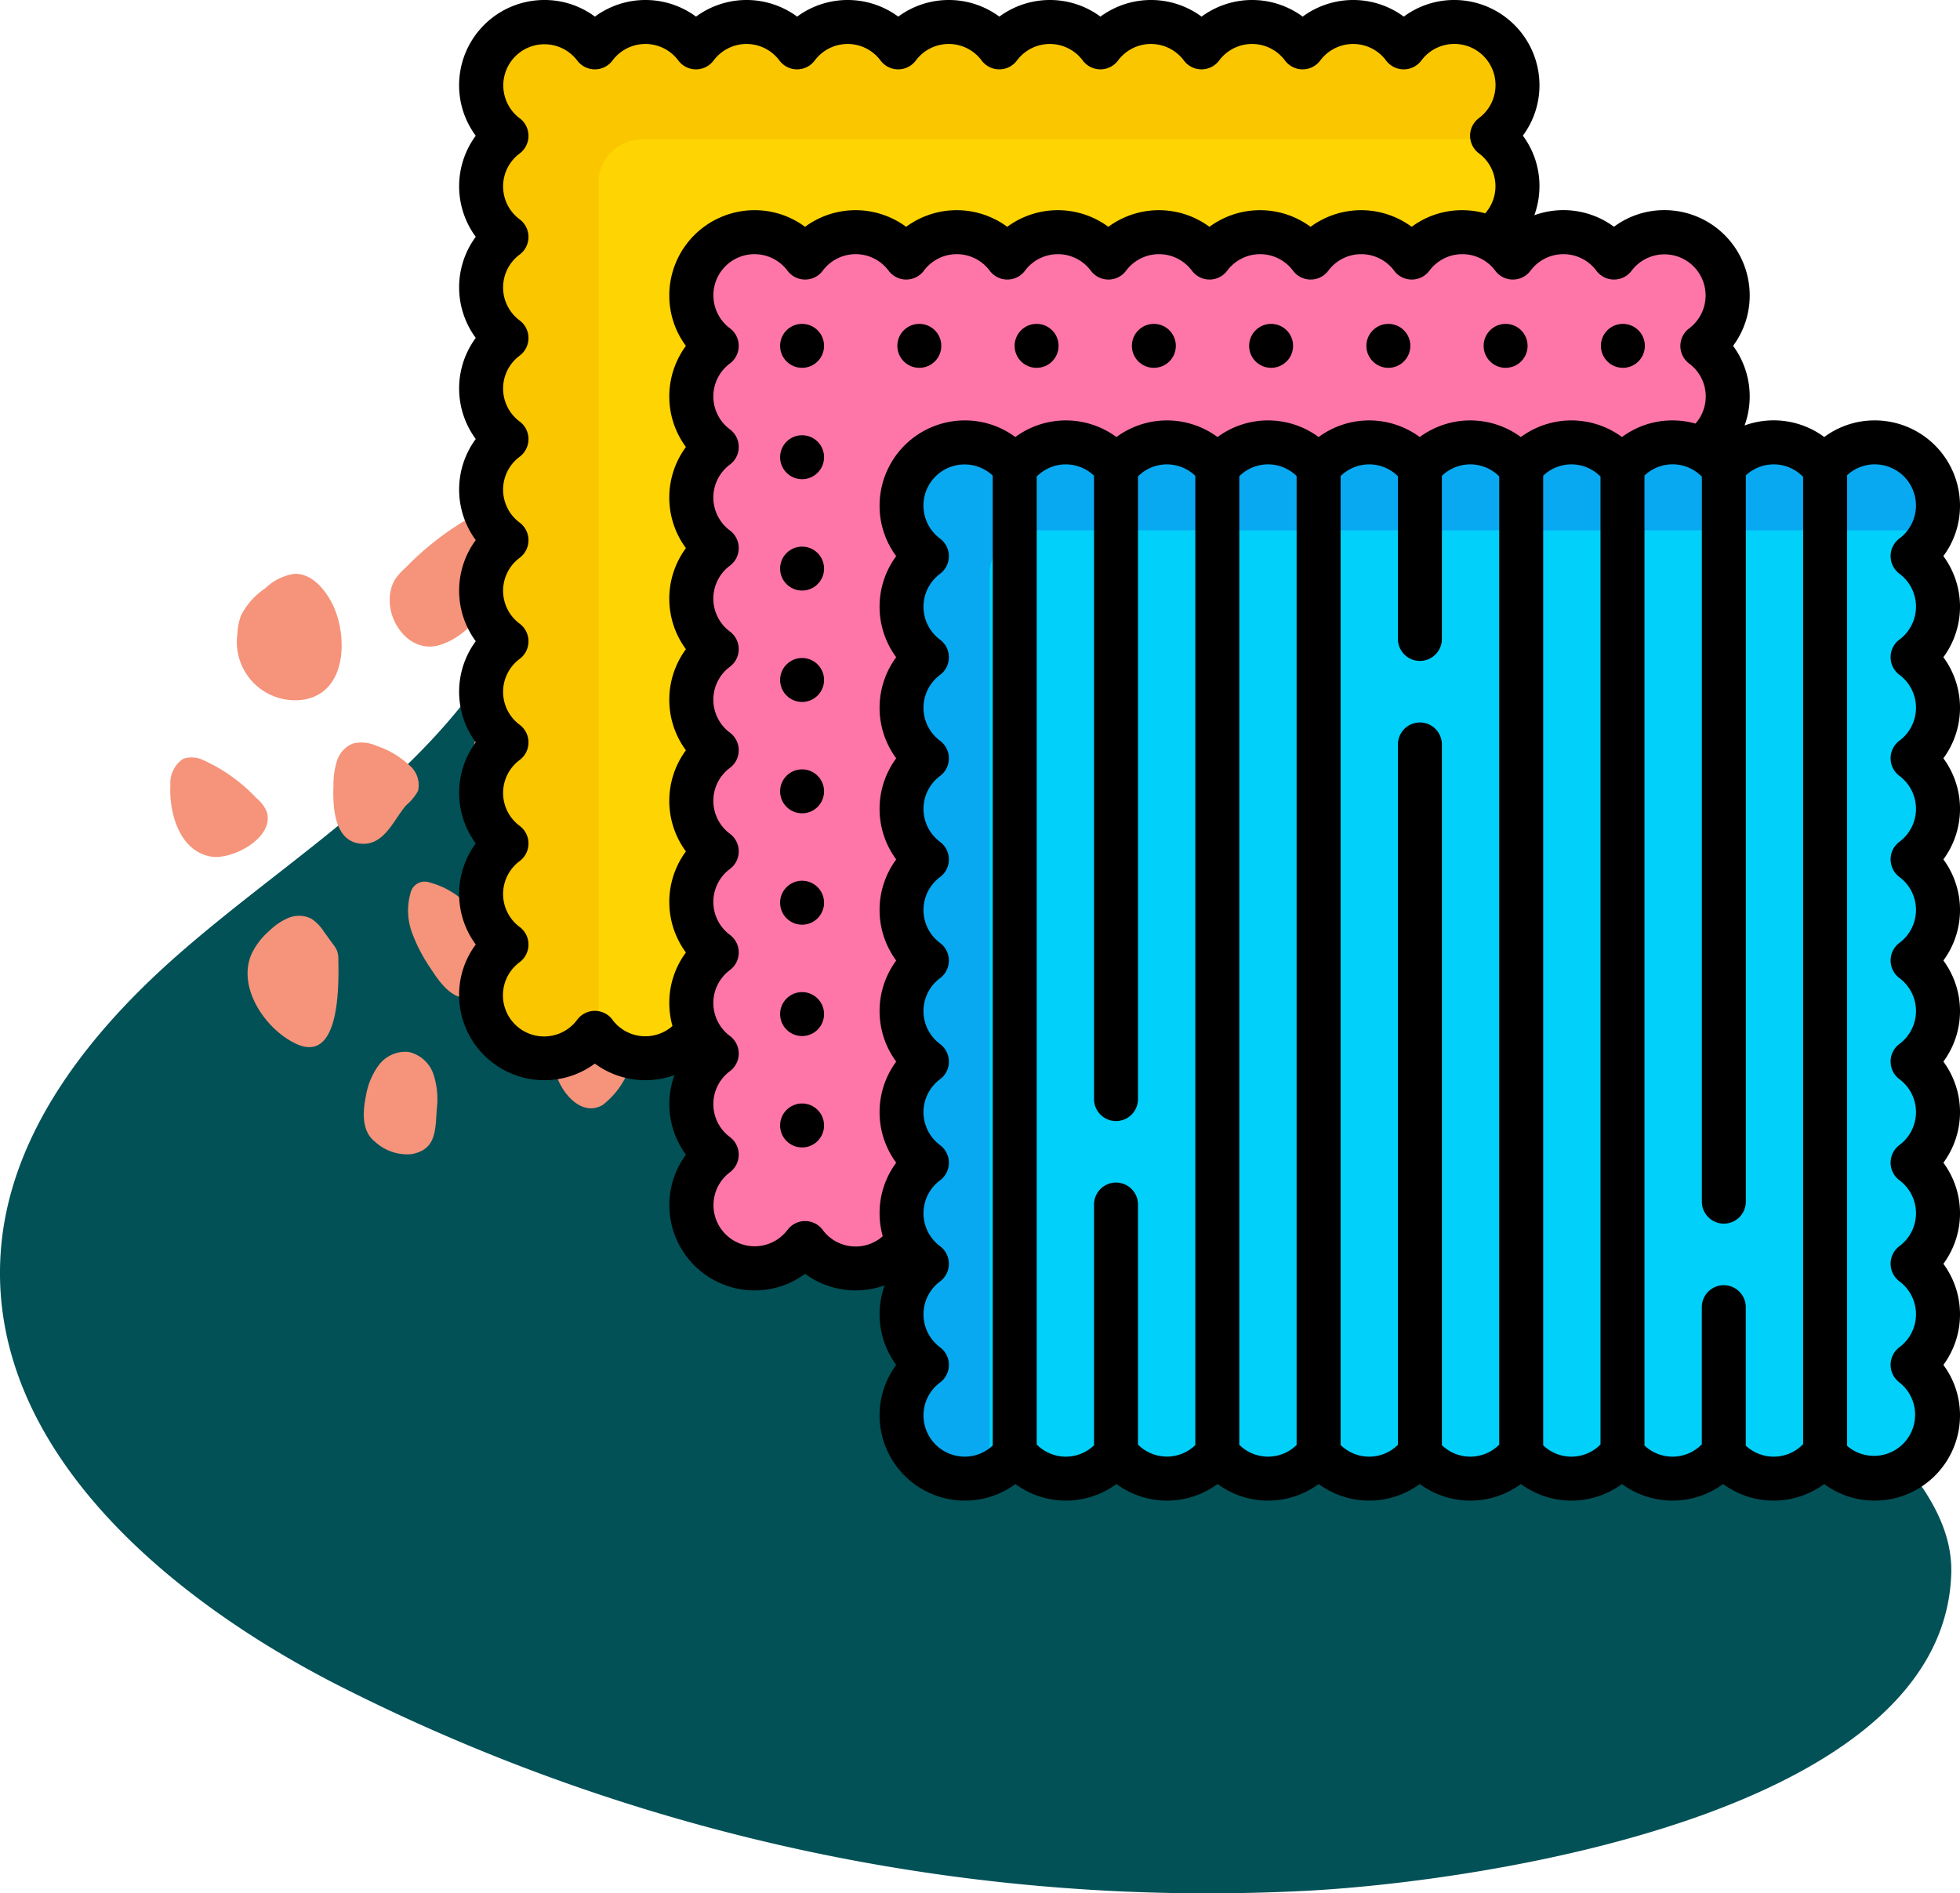 <svg xmlns="http://www.w3.org/2000/svg" xmlns:xlink="http://www.w3.org/1999/xlink" width="111" height="107.243" viewBox="0 0 111 107.243">
  <defs>
    <clipPath id="clip-path">
      <rect id="Rectángulo_374083" data-name="Rectángulo 374083" width="85" height="85" transform="translate(206 1040)" fill="#fff" stroke="#707070" stroke-width="1"/>
    </clipPath>
  </defs>
  <g id="Grupo_1065652" data-name="Grupo 1065652" transform="translate(-180 -1040)">
    <path id="Trazado_771771" data-name="Trazado 771771" d="M3.029,901.384c-4.854-10.632-9.623-21.763-18.282-29.613S-37.772,860.4-47.38,867.054c-6.449,4.467-9.558,12.294-14.67,18.244-4.391,5.111-10.2,8.763-15.273,13.2s-9.639,10.174-10.116,16.9c-.78,11,9.328,19.569,19.151,24.571a108.718,108.718,0,0,0,54.973,11.61c9.6-.525,35.933-4.308,36.339-17.97.161-5.407-6.641-9.634-9.612-13.5C9.069,914.456,5.973,907.832,3.029,901.384Z" transform="translate(267.481 195.512)" fill="#025157"/>
    <g id="Grupo_1054388" data-name="Grupo 1054388" transform="translate(-1477.32 1041.764)">
      <path id="Trazado_771758" data-name="Trazado 771758" d="M1719.933,176.872c-.182.885-.264,2.007.516,2.607a2.69,2.69,0,0,0,2.063.7c1.4-.258,1.346-1.325,1.433-2.566a4.56,4.56,0,0,0-.191-1.961,1.924,1.924,0,0,0-1.413-1.263,1.886,1.886,0,0,0-1.675.738A4,4,0,0,0,1719.933,176.872Z" transform="translate(-41.887 -116.568)" fill="#f5947a"/>
      <path id="Trazado_771759" data-name="Trazado 771759" d="M1693.235,139.81a1.538,1.538,0,0,0-.07-.525,1.6,1.6,0,0,0-.221-.369l-.538-.74a2.393,2.393,0,0,0-.7-.718,1.544,1.544,0,0,0-1.292-.05,3.429,3.429,0,0,0-1.1.744,4.094,4.094,0,0,0-.978,1.26c-.875,1.919.766,4.314,2.5,5.127C1693.355,145.713,1693.253,141.144,1693.235,139.81Z" transform="translate(-16.752 -87.181)" fill="#f5947a"/>
      <path id="Trazado_771760" data-name="Trazado 771760" d="M1672.416,97.065a1.971,1.971,0,0,0-.572-.742,9.418,9.418,0,0,0-3.04-2.169,1.5,1.5,0,0,0-1.11-.061,1.646,1.646,0,0,0-.724,1.5c-.083,1.526.495,3.719,2.291,4.036C1670.473,99.846,1672.925,98.534,1672.416,97.065Z" transform="translate(0 -52.875)" fill="#f5947a"/>
      <path id="Trazado_771761" data-name="Trazado 771761" d="M1690.61,45.548c-.439-.847-1.187-1.7-2.14-1.654a3.006,3.006,0,0,0-1.638.819,4.065,4.065,0,0,0-1.377,1.552,3.483,3.483,0,0,0-.2,1.04A3.3,3.3,0,0,0,1689.113,51C1691.53,50.505,1691.491,47.247,1690.61,45.548Z" transform="translate(-14.492 -13.152)" fill="#f5947a"/>
      <path id="Trazado_771762" data-name="Trazado 771762" d="M1733.282,30.8a3.441,3.441,0,0,0,.345-.975,3.212,3.212,0,0,0-.284-1.546,1.55,1.55,0,0,0-.605-.877,1.476,1.476,0,0,0-1.341.169,16.573,16.573,0,0,0-3.626,2.832,3.287,3.287,0,0,0-.615.7,2.247,2.247,0,0,0-.273,1.073c-.042,1.475,1.267,3.1,2.861,2.587C1731.555,34.178,1732.528,32.4,1733.282,30.8Z" transform="translate(-47.492 0)" fill="#f5947a"/>
      <path id="Trazado_771763" data-name="Trazado 771763" d="M1715.629,93.454a3.01,3.01,0,0,0,.662-.8,1.455,1.455,0,0,0-.507-1.475,5.064,5.064,0,0,0-1.837-1.084,2.058,2.058,0,0,0-1.334-.134,1.556,1.556,0,0,0-.908.976,4.438,4.438,0,0,0-.2,1.36c-.041,1.118-.015,3.135,1.478,3.332C1714.38,95.807,1714.9,94.272,1715.629,93.454Z" transform="translate(-35.299 -49.611)" fill="#f5947a"/>
      <path id="Trazado_771764" data-name="Trazado 771764" d="M1755.448,78.825a2.137,2.137,0,0,0-1.456-2.078,3.529,3.529,0,0,0-1.639-.019,4.262,4.262,0,0,0-1.3.4,3.708,3.708,0,0,0-1.689,2.419,3.5,3.5,0,0,0-.075,1.651c.369,1.59,2.36,2.338,3.837,1.869C1754.783,82.537,1755.377,80.354,1755.448,78.825Z" transform="translate(-65.2 -39.108)" fill="#f5947a"/>
      <path id="Trazado_771765" data-name="Trazado 771765" d="M1781.446,121.187a4.676,4.676,0,0,0,.116-1.316,2.49,2.49,0,0,0-.423-1.681,2.413,2.413,0,0,0-1.786-.566,4.9,4.9,0,0,0-1.481.119,1.633,1.633,0,0,0-1.172,2.3,3.787,3.787,0,0,0,2.4,2.423A1.98,1.98,0,0,0,1781.446,121.187Z" transform="translate(-86.87 -71.587)" fill="#f5947a"/>
      <path id="Trazado_771766" data-name="Trazado 771766" d="M1736.9,132.044a4.137,4.137,0,0,0-1.06-1.977,4.713,4.713,0,0,0-2.732-1.967.821.821,0,0,0-1.07.6,3.628,3.628,0,0,0,.087,2.257,9.263,9.263,0,0,0,1.061,2.03c.452.7,1.244,1.868,2.237,1.608A2.547,2.547,0,0,0,1736.9,132.044Z" transform="translate(-51.468 -79.881)" fill="#f5947a"/>
      <path id="Trazado_771767" data-name="Trazado 771767" d="M1776.033,162.2a2.282,2.282,0,0,0-.793-1.823,2.673,2.673,0,0,0-1.723-.353,2.352,2.352,0,0,0-1.355.389,2.385,2.385,0,0,0-.7,1.717,5.814,5.814,0,0,0,.134,2.108c.3,1.073,1.445,2.486,2.652,1.779A4.611,4.611,0,0,0,1776.033,162.2Z" transform="translate(-82.795 -105.193)" fill="#f5947a"/>
    </g>
    <g id="Enmascarar_grupo_135" data-name="Enmascarar grupo 135" clip-path="url(#clip-path)">
      <g id="tela" transform="translate(206 1040)">
        <path id="Trazado_775549" data-name="Trazado 775549" d="M13.988,59.108a3.567,3.567,0,0,1,.6-5.155,3.569,3.569,0,0,1,0-5.726,3.569,3.569,0,0,1,0-5.727,3.569,3.569,0,0,1,0-5.727,3.569,3.569,0,0,1,0-5.726,3.569,3.569,0,0,1,0-5.727,3.569,3.569,0,0,1,0-5.727,3.576,3.576,0,1,1,5-5,3.569,3.569,0,0,1,5.726,0,3.569,3.569,0,0,1,5.726,0,3.569,3.569,0,0,1,5.726,0,3.569,3.569,0,0,1,5.726,0,3.569,3.569,0,0,1,5.726,0,3.569,3.569,0,0,1,5.726,0,3.567,3.567,0,0,1,5.152-.605,3.625,3.625,0,0,0-.6-.571,3.569,3.569,0,0,0,0-5.726,3.576,3.576,0,1,0-5-5,3.569,3.569,0,0,0-5.726,0,3.569,3.569,0,0,0-5.726,0,3.569,3.569,0,0,0-5.726,0,3.569,3.569,0,0,0-5.726,0,3.569,3.569,0,0,0-5.726,0,3.569,3.569,0,0,0-5.726,0,3.569,3.569,0,0,0-5.726,0,3.569,3.569,0,0,0-5.726,0,3.576,3.576,0,1,0-5,5,3.569,3.569,0,0,0,0,5.726,3.569,3.569,0,0,0,0,5.727,3.569,3.569,0,0,0,0,5.727,3.569,3.569,0,0,0,0,5.726,3.569,3.569,0,0,0,0,5.727,3.569,3.569,0,0,0,0,5.727,3.569,3.569,0,0,0,0,5.726,3.569,3.569,0,0,0,0,5.727,3.576,3.576,0,1,0,5,5,3.569,3.569,0,0,0,5.726,0,3.62,3.62,0,0,0,.574.6Z" fill="#fed402"/>
        <path id="Trazado_775550" data-name="Trazado 775550" d="M7.887,10.376a2.5,2.5,0,0,1,2.49-2.49H58.742c-.078-.069-.157-.136-.24-.2a3.576,3.576,0,1,0-5-5,3.569,3.569,0,0,0-5.726,0,3.569,3.569,0,0,0-5.726,0,3.569,3.569,0,0,0-5.726,0,3.569,3.569,0,0,0-5.726,0,3.569,3.569,0,0,0-5.726,0,3.569,3.569,0,0,0-5.726,0,3.569,3.569,0,0,0-5.726,0,3.569,3.569,0,0,0-5.726,0,3.576,3.576,0,1,0-5,5,3.569,3.569,0,0,0,0,5.726,3.569,3.569,0,0,0,0,5.727,3.569,3.569,0,0,0,0,5.727,3.569,3.569,0,0,0,0,5.726,3.569,3.569,0,0,0,0,5.727,3.569,3.569,0,0,0,0,5.727,3.569,3.569,0,0,0,0,5.726,3.569,3.569,0,0,0,0,5.727,3.576,3.576,0,1,0,5,5c.062.083.129.163.2.24V10.376Z" fill="#fac600"/>
        <path id="Trazado_775551" data-name="Trazado 775551" d="M25.895,71.015a3.567,3.567,0,0,1,.6-5.155,3.569,3.569,0,0,1,0-5.727,3.569,3.569,0,0,1,0-5.726,3.569,3.569,0,0,1,0-5.727,3.569,3.569,0,0,1,0-5.727,3.569,3.569,0,0,1,0-5.726,3.569,3.569,0,0,1,0-5.727,3.576,3.576,0,1,1,5-5,3.569,3.569,0,0,1,5.726,0,3.569,3.569,0,0,1,5.726,0,3.569,3.569,0,0,1,5.726,0,3.569,3.569,0,0,1,5.726,0,3.569,3.569,0,0,1,5.726,0,3.569,3.569,0,0,1,5.726,0,3.566,3.566,0,0,1,5.153-.6,3.612,3.612,0,0,0-.6-.571,3.569,3.569,0,0,0,0-5.727,3.576,3.576,0,1,0-5-5,3.569,3.569,0,0,0-5.726,0,3.569,3.569,0,0,0-5.726,0,3.569,3.569,0,0,0-5.726,0,3.569,3.569,0,0,0-5.726,0,3.569,3.569,0,0,0-5.726,0,3.569,3.569,0,0,0-5.726,0,3.569,3.569,0,0,0-5.726,0,3.569,3.569,0,0,0-5.726,0,3.576,3.576,0,1,0-5,5,3.569,3.569,0,0,0,0,5.727,3.569,3.569,0,0,0,0,5.727,3.569,3.569,0,0,0,0,5.726,3.569,3.569,0,0,0,0,5.727,3.569,3.569,0,0,0,0,5.727,3.569,3.569,0,0,0,0,5.726,3.569,3.569,0,0,0,0,5.727,3.569,3.569,0,0,0,0,5.727,3.576,3.576,0,1,0,5,5,3.569,3.569,0,0,0,5.726,0,3.62,3.62,0,0,0,.574.605Z" fill="#fe76a8"/>
        <path id="Trazado_775552" data-name="Trazado 775552" d="M83.754,34.364A3.57,3.57,0,0,0,82.315,31.5a3.576,3.576,0,1,0-5-5,3.569,3.569,0,0,0-5.726,0,3.569,3.569,0,0,0-5.726,0,3.569,3.569,0,0,0-5.726,0,3.569,3.569,0,0,0-5.726,0,3.569,3.569,0,0,0-5.726,0,3.569,3.569,0,0,0-5.726,0,3.569,3.569,0,0,0-5.726,0,3.569,3.569,0,0,0-5.726,0,3.576,3.576,0,1,0-5,5,3.569,3.569,0,0,0,0,5.727,3.569,3.569,0,0,0,0,5.726,3.569,3.569,0,0,0,0,5.727,3.569,3.569,0,0,0,0,5.727,3.569,3.569,0,0,0,0,5.726,3.569,3.569,0,0,0,0,5.727,3.569,3.569,0,0,0,0,5.727,3.569,3.569,0,0,0,0,5.726,3.576,3.576,0,1,0,5,5,3.569,3.569,0,0,0,5.726,0,3.569,3.569,0,0,0,5.726,0,3.569,3.569,0,0,0,5.726,0,3.569,3.569,0,0,0,5.726,0,3.569,3.569,0,0,0,5.726,0,3.569,3.569,0,0,0,5.726,0,3.569,3.569,0,0,0,5.726,0,3.569,3.569,0,0,0,5.726,0,3.576,3.576,0,1,0,5-5,3.569,3.569,0,0,0,0-5.726,3.569,3.569,0,0,0,0-5.727,3.569,3.569,0,0,0,0-5.727,3.569,3.569,0,0,0,0-5.726,3.569,3.569,0,0,0,0-5.727,3.569,3.569,0,0,0,0-5.727,3.569,3.569,0,0,0,0-5.726A3.569,3.569,0,0,0,83.754,34.364Z" fill="#01d0fb"/>
        <path id="Trazado_775553" data-name="Trazado 775553" d="M30.04,32.529a2.5,2.5,0,0,1,2.49-2.49H83.466A3.576,3.576,0,0,0,77.311,26.5a3.569,3.569,0,0,0-5.726,0,3.569,3.569,0,0,0-5.726,0,3.569,3.569,0,0,0-5.726,0,3.569,3.569,0,0,0-5.726,0,3.569,3.569,0,0,0-5.726,0,3.569,3.569,0,0,0-5.726,0,3.569,3.569,0,0,0-5.726,0,3.569,3.569,0,0,0-5.726,0,3.576,3.576,0,1,0-5,5,3.569,3.569,0,0,0,0,5.727,3.569,3.569,0,0,0,0,5.726,3.569,3.569,0,0,0,0,5.727,3.569,3.569,0,0,0,0,5.727,3.569,3.569,0,0,0,0,5.726,3.569,3.569,0,0,0,0,5.727,3.569,3.569,0,0,0,0,5.727,3.569,3.569,0,0,0,0,5.726,3.576,3.576,0,0,0,3.542,6.155V32.529Z" fill="#08a9f1"/>
        <path id="Trazado_775554" data-name="Trazado 775554" d="M84.057,31.5A4.775,4.775,0,0,0,85,28.637a4.83,4.83,0,0,0-4.824-4.824,4.775,4.775,0,0,0-2.863.941A4.821,4.821,0,0,0,72.8,24.1a4.822,4.822,0,0,0-.651-4.51,4.775,4.775,0,0,0,.941-2.863,4.83,4.83,0,0,0-4.824-4.824,4.775,4.775,0,0,0-2.863.941,4.822,4.822,0,0,0-4.51-.651,4.823,4.823,0,0,0,.291-1.647,4.775,4.775,0,0,0-.941-2.863,4.775,4.775,0,0,0,.941-2.863A4.829,4.829,0,0,0,56.361,0,4.776,4.776,0,0,0,53.5.941a4.826,4.826,0,0,0-5.726,0,4.826,4.826,0,0,0-5.726,0,4.826,4.826,0,0,0-5.726,0,4.826,4.826,0,0,0-5.726,0,4.826,4.826,0,0,0-5.726,0,4.826,4.826,0,0,0-5.726,0,4.825,4.825,0,0,0-5.726,0,4.826,4.826,0,0,0-5.726,0A4.776,4.776,0,0,0,4.825,0,4.829,4.829,0,0,0,0,4.824,4.775,4.775,0,0,0,.943,7.687a4.825,4.825,0,0,0,0,5.726,4.825,4.825,0,0,0,0,5.727,4.825,4.825,0,0,0,0,5.727,4.825,4.825,0,0,0,0,5.726,4.825,4.825,0,0,0,0,5.727,4.825,4.825,0,0,0,0,5.727,4.825,4.825,0,0,0,0,5.726,4.825,4.825,0,0,0,0,5.727A4.775,4.775,0,0,0,0,56.362a4.83,4.83,0,0,0,4.824,4.824,4.775,4.775,0,0,0,2.863-.941,4.821,4.821,0,0,0,4.51.651,4.822,4.822,0,0,0,.651,4.51,4.774,4.774,0,0,0-.941,2.863,4.83,4.83,0,0,0,4.824,4.824,4.775,4.775,0,0,0,2.863-.941,4.821,4.821,0,0,0,4.51.651,4.822,4.822,0,0,0,.651,4.51,4.775,4.775,0,0,0-.941,2.863A4.83,4.83,0,0,0,28.639,85a4.775,4.775,0,0,0,2.863-.941,4.826,4.826,0,0,0,5.726,0,4.826,4.826,0,0,0,5.726,0,4.826,4.826,0,0,0,5.726,0,4.826,4.826,0,0,0,5.726,0,4.826,4.826,0,0,0,5.726,0,4.825,4.825,0,0,0,5.726,0,4.826,4.826,0,0,0,5.726,0,4.826,4.826,0,0,0,5.726,0A4.775,4.775,0,0,0,80.175,85,4.83,4.83,0,0,0,85,80.176a4.775,4.775,0,0,0-.941-2.863,4.825,4.825,0,0,0,0-5.726,4.825,4.825,0,0,0,0-5.727,4.825,4.825,0,0,0,0-5.727,4.825,4.825,0,0,0,0-5.726,4.825,4.825,0,0,0,0-5.727,4.825,4.825,0,0,0,0-5.727,4.825,4.825,0,0,0,0-5.726,4.826,4.826,0,0,0,0-5.727ZM8.685,57.757a1.245,1.245,0,0,0-1.993,0A2.331,2.331,0,1,1,3.431,54.5a1.245,1.245,0,0,0,0-1.993,2.324,2.324,0,0,1,0-3.733,1.245,1.245,0,0,0,0-1.993,2.324,2.324,0,0,1,0-3.733,1.245,1.245,0,0,0,0-1.993,2.324,2.324,0,0,1,0-3.733,1.245,1.245,0,0,0,0-1.993,2.324,2.324,0,0,1,0-3.733,1.245,1.245,0,0,0,0-1.993,2.324,2.324,0,0,1,0-3.733,1.245,1.245,0,0,0,0-1.993,2.324,2.324,0,0,1,0-3.733,1.245,1.245,0,0,0,0-1.993,2.324,2.324,0,0,1,0-3.733,1.245,1.245,0,0,0,0-1.993,2.324,2.324,0,0,1,0-3.733,1.245,1.245,0,0,0,0-1.993A2.331,2.331,0,1,1,6.692,3.43a1.245,1.245,0,0,0,1.993,0,2.324,2.324,0,0,1,3.733,0,1.245,1.245,0,0,0,1.993,0,2.324,2.324,0,0,1,3.733,0,1.245,1.245,0,0,0,1.993,0,2.324,2.324,0,0,1,3.733,0,1.245,1.245,0,0,0,1.993,0,2.324,2.324,0,0,1,3.733,0,1.245,1.245,0,0,0,1.993,0,2.324,2.324,0,0,1,3.733,0,1.245,1.245,0,0,0,1.993,0,2.324,2.324,0,0,1,3.733,0,1.245,1.245,0,0,0,1.993,0,2.324,2.324,0,0,1,3.733,0,1.245,1.245,0,0,0,1.993,0,2.324,2.324,0,0,1,3.733,0,1.245,1.245,0,0,0,1.993,0,2.331,2.331,0,1,1,3.261,3.261,1.245,1.245,0,0,0,0,1.994,2.319,2.319,0,0,1,.356,3.4,4.843,4.843,0,0,0-1.3-.179,4.775,4.775,0,0,0-2.863.941,4.826,4.826,0,0,0-5.726,0,4.826,4.826,0,0,0-5.726,0,4.826,4.826,0,0,0-5.726,0,4.826,4.826,0,0,0-5.726,0,4.826,4.826,0,0,0-5.726,0,4.826,4.826,0,0,0-5.726,0,4.775,4.775,0,0,0-2.863-.941,4.83,4.83,0,0,0-4.824,4.824,4.774,4.774,0,0,0,.941,2.863,4.825,4.825,0,0,0,0,5.727,4.825,4.825,0,0,0,0,5.727,4.825,4.825,0,0,0,0,5.726,4.825,4.825,0,0,0,0,5.727,4.825,4.825,0,0,0,0,5.727,4.825,4.825,0,0,0,0,5.726,4.775,4.775,0,0,0-.941,2.863,4.847,4.847,0,0,0,.179,1.3,2.319,2.319,0,0,1-3.4-.356ZM20.592,69.664a1.245,1.245,0,0,0-1.993,0A2.33,2.33,0,1,1,15.338,66.4a1.245,1.245,0,0,0,0-1.993,2.324,2.324,0,0,1,0-3.733,1.245,1.245,0,0,0,0-1.994,2.324,2.324,0,0,1,0-3.733,1.245,1.245,0,0,0,0-1.993,2.324,2.324,0,0,1,0-3.733,1.245,1.245,0,0,0,0-1.994,2.324,2.324,0,0,1,0-3.733,1.245,1.245,0,0,0,0-1.994,2.324,2.324,0,0,1,0-3.733,1.245,1.245,0,0,0,0-1.993,2.324,2.324,0,0,1,0-3.733,1.245,1.245,0,0,0,0-1.993,2.324,2.324,0,0,1,0-3.733,1.245,1.245,0,0,0,0-1.994,2.324,2.324,0,0,1,0-3.733,1.245,1.245,0,0,0,0-1.993A2.33,2.33,0,1,1,18.6,15.336a1.245,1.245,0,0,0,1.993,0,2.324,2.324,0,0,1,3.733,0,1.245,1.245,0,0,0,1.993,0,2.324,2.324,0,0,1,3.733,0,1.245,1.245,0,0,0,1.993,0,2.324,2.324,0,0,1,3.733,0,1.245,1.245,0,0,0,1.993,0,2.324,2.324,0,0,1,3.733,0,1.245,1.245,0,0,0,1.993,0,2.324,2.324,0,0,1,3.733,0,1.245,1.245,0,0,0,1.993,0,2.324,2.324,0,0,1,3.733,0,1.245,1.245,0,0,0,1.993,0,2.324,2.324,0,0,1,3.733,0,1.245,1.245,0,0,0,1.993,0,2.324,2.324,0,0,1,3.733,0,1.245,1.245,0,0,0,1.993,0A2.33,2.33,0,1,1,69.662,18.6a1.245,1.245,0,0,0,0,1.993,2.319,2.319,0,0,1,.357,3.4,4.845,4.845,0,0,0-1.3-.179,4.775,4.775,0,0,0-2.863.941,4.825,4.825,0,0,0-5.726,0,4.825,4.825,0,0,0-5.726,0,4.825,4.825,0,0,0-5.726,0,4.825,4.825,0,0,0-5.726,0,4.825,4.825,0,0,0-5.726,0,4.825,4.825,0,0,0-5.726,0,4.775,4.775,0,0,0-2.863-.941,4.83,4.83,0,0,0-4.824,4.824,4.775,4.775,0,0,0,.941,2.863,4.825,4.825,0,0,0,0,5.727,4.825,4.825,0,0,0,0,5.726,4.825,4.825,0,0,0,0,5.727,4.825,4.825,0,0,0,0,5.727,4.825,4.825,0,0,0,0,5.726,4.825,4.825,0,0,0,0,5.727,4.775,4.775,0,0,0-.941,2.863,4.846,4.846,0,0,0,.179,1.3,2.319,2.319,0,0,1-3.4-.356ZM26.3,80.176a2.315,2.315,0,0,1,.939-1.867,1.245,1.245,0,0,0,0-1.993,2.324,2.324,0,0,1,0-3.733,1.245,1.245,0,0,0,0-1.993,2.324,2.324,0,0,1,0-3.733,1.245,1.245,0,0,0,0-1.993,2.324,2.324,0,0,1,0-3.733,1.245,1.245,0,0,0,0-1.993,2.324,2.324,0,0,1,0-3.733,1.245,1.245,0,0,0,0-1.993,2.324,2.324,0,0,1,0-3.733,1.245,1.245,0,0,0,0-1.993,2.324,2.324,0,0,1,0-3.733,1.245,1.245,0,0,0,0-1.993,2.324,2.324,0,0,1,0-3.733,1.245,1.245,0,0,0,0-1.993,2.324,2.324,0,0,1,0-3.733,1.245,1.245,0,0,0,0-1.993,2.329,2.329,0,1,1,2.982-3.568V81.877a2.3,2.3,0,0,1-1.587.632A2.337,2.337,0,0,1,26.3,80.176Zm12.148,1.653v-13.6a1.245,1.245,0,0,0-2.49,0V81.868a2.312,2.312,0,0,1-3.246-.048V26.994a2.311,2.311,0,0,1,3.246-.048v35.31a1.245,1.245,0,0,0,2.49,0V26.984a2.311,2.311,0,0,1,3.246-.029v54.9a2.311,2.311,0,0,1-3.246-.029Zm5.737.01V26.974a2.31,2.31,0,0,1,3.246-.009V81.848a2.311,2.311,0,0,1-3.246-.009Zm11.473.019V42.168a1.245,1.245,0,0,0-2.49,0V81.839a2.311,2.311,0,0,1-3.246.01V26.965a2.31,2.31,0,0,1,3.246.01v9.217a1.245,1.245,0,0,0,2.49,0V26.955a2.311,2.311,0,0,1,3.246.029V81.829a2.311,2.311,0,0,1-3.246.03Zm5.737.01V26.945a2.311,2.311,0,0,1,3.246.049V81.819a2.311,2.311,0,0,1-3.246.049Zm11.473.019V74.043a1.245,1.245,0,0,0-2.49,0V81.81a2.312,2.312,0,0,1-3.246.068V26.936A2.312,2.312,0,0,1,70.381,27V68.066a1.245,1.245,0,0,0,2.49,0V26.926a2.313,2.313,0,0,1,3.246.088V81.8a2.313,2.313,0,0,1-3.246.088Zm8.7-49.39a2.324,2.324,0,0,1,0,3.733,1.245,1.245,0,0,0,0,1.993,2.324,2.324,0,0,1,0,3.733,1.245,1.245,0,0,0,0,1.993,2.324,2.324,0,0,1,0,3.733,1.245,1.245,0,0,0,0,1.993,2.324,2.324,0,0,1,0,3.733,1.245,1.245,0,0,0,0,1.993,2.324,2.324,0,0,1,0,3.733,1.245,1.245,0,0,0,0,1.993,2.324,2.324,0,0,1,0,3.733,1.245,1.245,0,0,0,0,1.993,2.324,2.324,0,0,1,0,3.733,1.245,1.245,0,0,0,0,1.993,2.324,2.324,0,0,1,0,3.733,1.245,1.245,0,0,0,0,1.993A2.329,2.329,0,1,1,78.608,81.9V26.916a2.3,2.3,0,0,1,1.566-.613,2.331,2.331,0,0,1,1.394,4.2,1.245,1.245,0,0,0,0,1.993Z"/>
        <circle id="Elipse_4747" data-name="Elipse 4747" cx="1.245" cy="1.245" r="1.245" transform="translate(64.663 18.345)"/>
        <circle id="Elipse_4748" data-name="Elipse 4748" cx="1.245" cy="1.245" r="1.245" transform="translate(58.022 18.345)"/>
        <circle id="Elipse_4749" data-name="Elipse 4749" cx="1.245" cy="1.245" r="1.245" transform="translate(51.382 18.345)"/>
        <circle id="Elipse_4750" data-name="Elipse 4750" cx="1.245" cy="1.245" r="1.245" transform="translate(44.741 18.345)"/>
        <circle id="Elipse_4751" data-name="Elipse 4751" cx="1.245" cy="1.245" r="1.245" transform="translate(38.101 18.345)"/>
        <circle id="Elipse_4752" data-name="Elipse 4752" cx="1.245" cy="1.245" r="1.245" transform="translate(31.46 18.345)"/>
        <circle id="Elipse_4753" data-name="Elipse 4753" cx="1.245" cy="1.245" r="1.245" transform="translate(24.819 18.345)"/>
        <circle id="Elipse_4754" data-name="Elipse 4754" cx="1.245" cy="1.245" r="1.245" transform="translate(18.179 18.345)"/>
        <circle id="Elipse_4755" data-name="Elipse 4755" cx="1.245" cy="1.245" r="1.245" transform="translate(18.179 24.653)"/>
        <circle id="Elipse_4756" data-name="Elipse 4756" cx="1.245" cy="1.245" r="1.245" transform="translate(18.179 30.962)"/>
        <circle id="Elipse_4757" data-name="Elipse 4757" cx="1.245" cy="1.245" r="1.245" transform="translate(18.179 37.271)"/>
        <circle id="Elipse_4758" data-name="Elipse 4758" cx="1.245" cy="1.245" r="1.245" transform="translate(18.179 43.579)"/>
        <circle id="Elipse_4759" data-name="Elipse 4759" cx="1.245" cy="1.245" r="1.245" transform="translate(18.179 49.888)"/>
        <circle id="Elipse_4760" data-name="Elipse 4760" cx="1.245" cy="1.245" r="1.245" transform="translate(18.179 56.196)"/>
        <circle id="Elipse_4761" data-name="Elipse 4761" cx="1.245" cy="1.245" r="1.245" transform="translate(18.179 62.505)"/>
      </g>
    </g>
  </g>
</svg>

